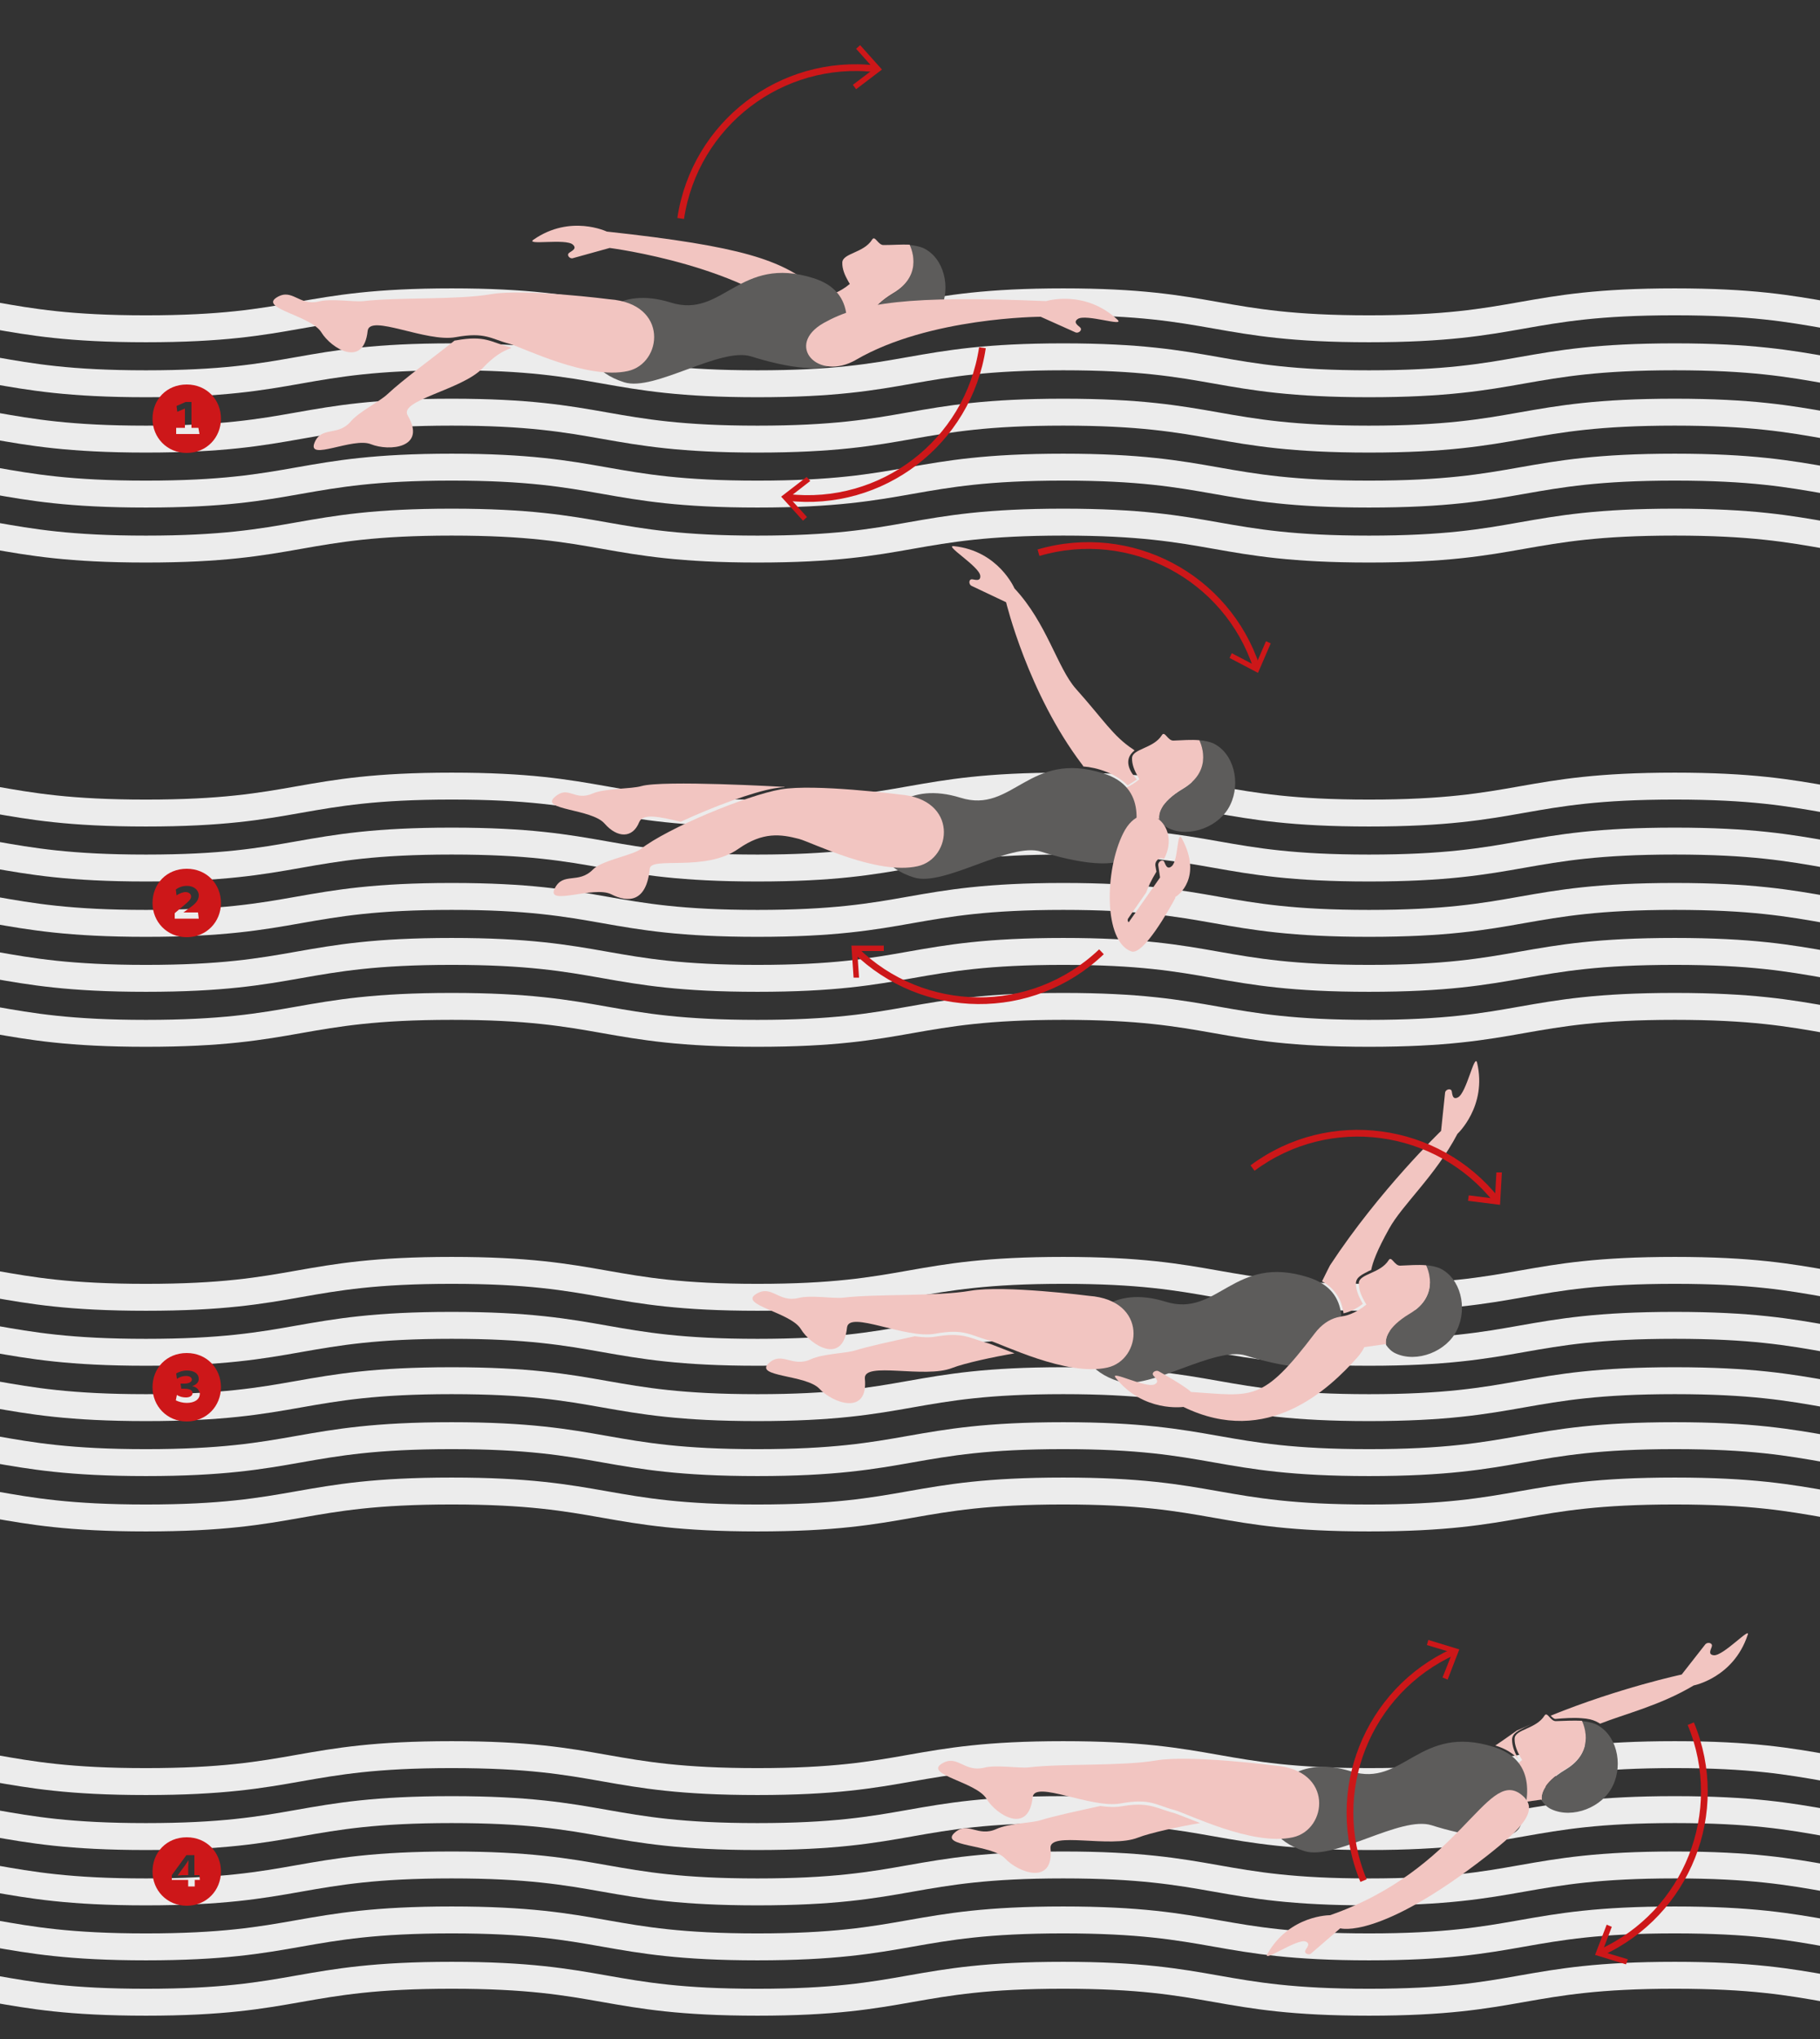 <?xml version="1.0" encoding="utf-8"?>
<!-- Generator: Adobe Illustrator 27.3.1, SVG Export Plug-In . SVG Version: 6.00 Build 0)  -->
<svg version="1.1" id="Capa_1" xmlns="http://www.w3.org/2000/svg" xmlns:xlink="http://www.w3.org/1999/xlink" x="0px" y="0px"
	 viewBox="0 0 500 560" style="enable-background:new 0 0 500 560;" xml:space="preserve">
<rect x="0" y="0" width="500" height="560" fill="#333333" stroke="none"/>
<style type="text/css">
	.st0{fill:none;stroke:#ECECEC;stroke-width:7.394;stroke-miterlimit:10;}
	.st1{fill:none;}
	.st2{enable-background:new    ;}
	.st3{fill:#CD1719;}
	.st4{fill:#F2C5C1;}
	.st5{fill:#5D5C5B;}
	.st6{fill:none;stroke:#CD1719;stroke-width:1.849;stroke-miterlimit:10;}
	.st7{fill:none;stroke:#000000;stroke-width:0.747;stroke-miterlimit:10;}
</style>
<g id="agua">
	<g>
		<g>
			<path class="st0" d="M712.1,90.3c-42,0-42-7.4-84-7.4s-42,7.4-84,7.4s-42-7.4-84-7.4s-42,7.4-84,7.4s-42-7.4-84-7.4
				s-42,7.4-84,7.4s-42-7.4-84-7.4s-42,7.4-84,7.4s-42-7.4-84-7.4s-42,7.4-84,7.4s-42-7.4-84-7.4"/>
		</g>
		<g>
			<path class="st0" d="M712.1,105.4c-42,0-42-7.4-84-7.4s-42,7.4-84,7.4s-42-7.4-84-7.4s-42,7.4-84,7.4s-42-7.4-84-7.4
				s-42,7.4-84,7.4s-42-7.4-84-7.4s-42,7.4-84,7.4s-42-7.4-84-7.4s-42,7.4-84,7.4s-42-7.4-84-7.4"/>
		</g>
		<g>
			<path class="st0" d="M712.1,120.6c-42,0-42-7.4-84-7.4s-42,7.4-84,7.4s-42-7.4-84-7.4s-42,7.4-84,7.4s-42-7.4-84-7.4
				s-42,7.4-84,7.4s-42-7.4-84-7.4s-42,7.4-84,7.4s-42-7.4-84-7.4s-42,7.4-84,7.4s-42-7.4-84-7.4"/>
		</g>
		<g>
			<path class="st0" d="M712.1,135.7c-42,0-42-7.4-84-7.4s-42,7.4-84,7.4s-42-7.4-84-7.4s-42,7.4-84,7.4s-42-7.4-84-7.4
				s-42,7.4-84,7.4s-42-7.4-84-7.4s-42,7.4-84,7.4s-42-7.4-84-7.4s-42,7.4-84,7.4s-42-7.4-84-7.4"/>
		</g>
		<g>
			<path class="st0" d="M712.1,150.8c-42,0-42-7.4-84-7.4s-42,7.4-84,7.4s-42-7.4-84-7.4s-42,7.4-84,7.4s-42-7.4-84-7.4
				s-42,7.4-84,7.4s-42-7.4-84-7.4s-42,7.4-84,7.4s-42-7.4-84-7.4s-42,7.4-84,7.4s-42-7.4-84-7.4"/>
		</g>
	</g>
</g>
<g id="agua_00000021100680276302078550000012812856652892117934_">
	<g>
		<g>
			<path class="st0" d="M712.1,223.3c-42,0-42-7.4-84-7.4s-42,7.4-84,7.4s-42-7.4-84-7.4s-42,7.4-84,7.4s-42-7.4-84-7.4
				s-42,7.4-84,7.4s-42-7.4-84-7.4s-42,7.4-84,7.4s-42-7.4-84-7.4s-42,7.4-84,7.4s-42-7.4-84-7.4"/>
		</g>
		<g>
			<path class="st0" d="M712.1,238.4c-42,0-42-7.4-84-7.4s-42,7.4-84,7.4s-42-7.4-84-7.4s-42,7.4-84,7.4s-42-7.4-84-7.4
				s-42,7.4-84,7.4s-42-7.4-84-7.4s-42,7.4-84,7.4s-42-7.4-84-7.4s-42,7.4-84,7.4s-42-7.4-84-7.4"/>
		</g>
		<g>
			<path class="st0" d="M712.1,253.6c-42,0-42-7.4-84-7.4s-42,7.4-84,7.4s-42-7.4-84-7.4s-42,7.4-84,7.4s-42-7.4-84-7.4
				s-42,7.4-84,7.4s-42-7.4-84-7.4s-42,7.4-84,7.4s-42-7.4-84-7.4s-42,7.4-84,7.4s-42-7.4-84-7.4"/>
		</g>
		<g>
			<path class="st0" d="M712.1,268.7c-42,0-42-7.4-84-7.4s-42,7.4-84,7.4s-42-7.4-84-7.4s-42,7.4-84,7.4s-42-7.4-84-7.4
				s-42,7.4-84,7.4s-42-7.4-84-7.4s-42,7.4-84,7.4s-42-7.4-84-7.4s-42,7.4-84,7.4s-42-7.4-84-7.4"/>
		</g>
		<g>
			<path class="st0" d="M712.1,283.8c-42,0-42-7.4-84-7.4s-42,7.4-84,7.4s-42-7.4-84-7.4s-42,7.4-84,7.4s-42-7.4-84-7.4
				s-42,7.4-84,7.4s-42-7.4-84-7.4s-42,7.4-84,7.4s-42-7.4-84-7.4s-42,7.4-84,7.4s-42-7.4-84-7.4"/>
		</g>
	</g>
</g>
<g id="agua_00000170962564589192699840000003779727756496242070_">
	<g>
		<g>
			<path class="st0" d="M712.1,356.3c-42,0-42-7.4-84-7.4s-42,7.4-84,7.4s-42-7.4-84-7.4s-42,7.4-84,7.4s-42-7.4-84-7.4
				s-42,7.4-84,7.4s-42-7.4-84-7.4s-42,7.4-84,7.4s-42-7.4-84-7.4s-42,7.4-84,7.4s-42-7.4-84-7.4"/>
		</g>
		<g>
			<path class="st0" d="M712.1,371.4c-42,0-42-7.4-84-7.4s-42,7.4-84,7.4s-42-7.4-84-7.4s-42,7.4-84,7.4s-42-7.4-84-7.4
				s-42,7.4-84,7.4s-42-7.4-84-7.4s-42,7.4-84,7.4s-42-7.4-84-7.4s-42,7.4-84,7.4s-42-7.4-84-7.4"/>
		</g>
		<g>
			<path class="st0" d="M712.1,386.6c-42,0-42-7.4-84-7.4s-42,7.4-84,7.4s-42-7.4-84-7.4s-42,7.4-84,7.4s-42-7.4-84-7.4
				s-42,7.4-84,7.4s-42-7.4-84-7.4s-42,7.4-84,7.4s-42-7.4-84-7.4s-42,7.4-84,7.4s-42-7.4-84-7.4"/>
		</g>
		<g>
			<path class="st0" d="M712.1,401.7c-42,0-42-7.4-84-7.4s-42,7.4-84,7.4s-42-7.4-84-7.4s-42,7.4-84,7.4s-42-7.4-84-7.4
				s-42,7.4-84,7.4s-42-7.4-84-7.4s-42,7.4-84,7.4s-42-7.4-84-7.4s-42,7.4-84,7.4s-42-7.4-84-7.4"/>
		</g>
		<g>
			<path class="st0" d="M712.1,416.9c-42,0-42-7.4-84-7.4s-42,7.4-84,7.4s-42-7.4-84-7.4s-42,7.4-84,7.4s-42-7.4-84-7.4
				s-42,7.4-84,7.4s-42-7.4-84-7.4s-42,7.4-84,7.4s-42-7.4-84-7.4s-42,7.4-84,7.4s-42-7.4-84-7.4"/>
		</g>
	</g>
</g>
<g id="agua_00000162321352446162168990000012949264204339966876_">
	<g>
		<g>
			<path class="st0" d="M712.1,489.3c-42,0-42-7.4-84-7.4s-42,7.4-84,7.4s-42-7.4-84-7.4s-42,7.4-84,7.4s-42-7.4-84-7.4
				s-42,7.4-84,7.4s-42-7.4-84-7.4s-42,7.4-84,7.4s-42-7.4-84-7.4s-42,7.4-84,7.4s-42-7.4-84-7.4"/>
		</g>
		<g>
			<path class="st0" d="M712.1,504.4c-42,0-42-7.4-84-7.4s-42,7.4-84,7.4s-42-7.4-84-7.4s-42,7.4-84,7.4s-42-7.4-84-7.4
				s-42,7.4-84,7.4s-42-7.4-84-7.4s-42,7.4-84,7.4s-42-7.4-84-7.4s-42,7.4-84,7.4s-42-7.4-84-7.4"/>
		</g>
		<g>
			<path class="st0" d="M712.1,519.6c-42,0-42-7.4-84-7.4s-42,7.4-84,7.4s-42-7.4-84-7.4s-42,7.4-84,7.4s-42-7.4-84-7.4
				s-42,7.4-84,7.4s-42-7.4-84-7.4s-42,7.4-84,7.4s-42-7.4-84-7.4s-42,7.4-84,7.4s-42-7.4-84-7.4"/>
		</g>
		<g>
			<path class="st0" d="M712.1,534.7c-42,0-42-7.4-84-7.4s-42,7.4-84,7.4s-42-7.4-84-7.4s-42,7.4-84,7.4s-42-7.4-84-7.4
				s-42,7.4-84,7.4s-42-7.4-84-7.4s-42,7.4-84,7.4s-42-7.4-84-7.4s-42,7.4-84,7.4s-42-7.4-84-7.4"/>
		</g>
		<g>
			<path class="st0" d="M712.1,549.9c-42,0-42-7.4-84-7.4s-42,7.4-84,7.4s-42-7.4-84-7.4s-42,7.4-84,7.4s-42-7.4-84-7.4
				s-42,7.4-84,7.4s-42-7.4-84-7.4s-42,7.4-84,7.4s-42-7.4-84-7.4s-42,7.4-84,7.4s-42-7.4-84-7.4"/>
		</g>
	</g>
</g>
<rect x="37.3" y="105.6" class="st1" width="47.9" height="22.6"/>
<g class="st2">
	<path class="st3" d="M51.3,105.6c5.5,0,9.4,4.2,9.4,9.4c0,5.2-4,9.4-9.4,9.4s-9.4-4.2-9.4-9.4C41.9,109.7,45.8,105.6,51.3,105.6z
		 M54.5,117.5h-1.9v-7.1H51l-2.5,1.1l0.2,1.6l2.1-0.9v5.3h-2.4v1.7h6.4L54.5,117.5z"/>
</g>
<rect x="37.3" y="238.6" class="st1" width="47.9" height="22.6"/>
<g class="st2">
	<path class="st3" d="M51.3,238.6c5.5,0,9.4,4.2,9.4,9.4s-4,9.4-9.4,9.4s-9.4-4.2-9.4-9.4C41.9,242.7,45.8,238.6,51.3,238.6z
		 M54.4,250.6h-4l2.3-1.7c1.2-0.9,1.9-1.8,1.9-3c0-1.5-1.4-2.6-3.2-2.6c-1.3,0-2.3,0.4-3.1,1l0.2,1.6c0.8-0.5,1.7-0.9,2.5-0.9
		s1.5,0.5,1.5,1.2c0,0.6-0.4,1.1-1.2,1.8l-3.3,2.8v1.5h6.6L54.4,250.6z"/>
</g>
<rect x="37.3" y="371.6" class="st1" width="47.9" height="22.6"/>
<g class="st2">
	<path class="st3" d="M51.3,371.6c5.5,0,9.4,4.2,9.4,9.4c0,5.2-4,9.4-9.4,9.4s-9.4-4.2-9.4-9.4C41.9,375.7,45.8,371.6,51.3,371.6z
		 M52.8,380.7L52.8,380.7c1.1-0.4,1.8-1,1.8-2c0-1.4-1.2-2.3-3.3-2.3c-1.1,0-2.2,0.4-2.9,0.8l0.2,1.5c0.7-0.5,1.6-0.8,2.5-0.8
		c1,0,1.6,0.4,1.6,1S52,380,50.6,380h-1l0.2,1.4h0.7c1.6,0,2.4,0.4,2.4,1.2c0,0.7-0.7,1.2-1.8,1.2c-0.9,0-1.8-0.2-2.5-0.7l-0.3,1.5
		c0.8,0.4,1.9,0.7,3,0.7c2.1,0,3.6-0.9,3.6-2.6C54.7,381.7,54,380.9,52.8,380.7z"/>
</g>
<rect x="37.3" y="504.6" class="st1" width="47.9" height="22.6"/>
<g class="st2">
	<path class="st3" d="M51.3,504.6c5.5,0,9.4,4.2,9.4,9.4c0,5.2-4,9.4-9.4,9.4s-9.4-4.2-9.4-9.4C41.9,508.7,45.8,504.6,51.3,504.6z
		 M54.8,515h-1.4v-5.5h-2.2l-4,5.5v1.3h4.5v1.8h1.8v-1.8h1.4L54.8,515L54.8,515z M50.1,515l-1.3,0.1l1-1.4l0.9-1.2l1.1-1.6l-0.1,1.8
		v2.3L50.1,515L50.1,515z"/>
</g>
<g id="nadadora-cuatro">
	<path class="st4" d="M407.6,486.5c0,0,5.4,2,11.9-4.3s5,11.9,5,11.9l-17.6,2.5L407.6,486.5z"/>
	<g>
		<path class="st5" d="M430.1,486c8.7-5.2,4.5-13.3,4.5-13.3c1.4,0.1,2.7,0.4,3.7,0.8c5.8,2.7,7.7,10.9,4.8,16.9
			c-2.8,6-11.1,9.2-16.9,6.5c-1.1-0.5-1.9-1.3-2.6-2.3C423.3,493.2,423.6,489.9,430.1,486z"/>
		<path class="st4" d="M434.6,472.6c0,0.1,4.3,8.1-4.5,13.3c-6.5,3.9-6.8,7.2-6.5,8.6c-1.3-1.9-2.1-4.4-3.2-7.1
			c-1.3-3.1-4.4-6.3-4.3-9.9c0.1-2.6,5.9-2.6,8.2-6.3c0.8-1.3,1.6,1.6,3.2,1.5C429.9,472.6,432.4,472.5,434.6,472.6z"/>
	</g>
	<path class="st5" d="M348.4,496.5c-0.6,3.8,1.7,9.3,10,11.9c8.3,2.6,26.4-9.8,34.9-7.1s22.6,5.7,24.5-0.1c1.8-5.8,5-17.5-7.4-21.4
		c-20.5-6.5-24.8,11.2-39.2,6.7C356.7,482,349.5,490.4,348.4,496.5z"/>
	<g>
		<path class="st4" d="M417.2,483.2c-1-1.7-1.8-3.5-1.8-5.5c0.1-1.7,1.8-2.4,3.5-3.3c0.6-0.3,1.3-0.6,1.9-0.9
			c-1.4,0.6-2.7,1.2-4.1,1.8c0,0-3.5,2.5-5.9,4.1C413.5,480.2,415.6,481.5,417.2,483.2z"/>
		<path class="st4" d="M470.8,454.6c-1.8-0.2-0.6-1.8-0.5-2.5c0.2-0.9-1.2-1.2-1.8-0.5l-6.5,8.3c0,0-17,3.6-36,11.3l0,0
			c0.4,0.4,0.9,0.9,1.3,0.9c2.3-0.2,4.9-0.4,7.2-0.2c1.7,0.1,3,0.4,4,0.9c0.4,0.2,0.8,0.4,1.1,0.6c6.8-2.7,16.5-5,25.7-10.5
			c0,0,10.9-2.1,14.8-13.8C481.2,446.4,473.4,454.9,470.8,454.6z"/>
	</g>
	<path class="st4" d="M283.7,493.6c0.5-4.8,16.1,3.2,24.2,1.7s9.7,0.5,14.7,1.8c3.7,1,21.4,10,32.6,7.5c9.5-2.1,11.3-18.5-5-19.7
		c0,0-23.3-3-32.6-1.4c-9.3,1.6-25.7,0.8-35,1.9c-2.8,0.3-8.9-0.8-12.3,0.1c-5.5,1.3-7.3-3.8-11.6-1.1c-4.8,3,9.5,5,12.3,9.6
		C273.7,498.5,282.6,504,283.7,493.6z"/>
	<path class="st4" d="M326.4,499.4c-1.8-0.7-3.3-1.3-4-1.5c-1.2-0.3-2.2-0.7-3.2-1c-2.9-1-5.3-1.8-11.2-0.8
		c-1.7,0.3-3.6,0.2-5.7-0.1c-6.4,1.4-12.9,2.8-16.4,3.9c-2.6,0.8-8.9,0.9-12.1,2.4c-5.2,2.4-7.9-2.3-11.6,1.1
		c-4.1,3.8,10.2,3.1,13.9,7c3.6,3.9,13.5,7.6,12.5-2.8c-0.4-4.8,16.4,0.1,24-2.9c3.3-1.3,11.6-3.1,17.1-4
		C328.5,500.2,327.4,499.8,326.4,499.4z"/>
	<path class="st4" d="M365.4,526c0,0-11.1-0.1-17.2,10.6c-1.5,2.6,7.9-4.1,10.4-3.4c1.7,0.6,0.2,1.9,0,2.5c-0.4,0.8,1,1.4,1.6,0.8
		l8-6.9c0,0,10.6,3.3,40.3-19.9c9.9-7.8,14.8-12.9,9.2-17C408.3,485.9,401.3,513.5,365.4,526z"/>
	<g>
		<g>
			<path class="st6" d="M374.6,516.5c-10.1-24.3,1-52.1,24.8-62.9"/>
			<g>
				<polygon class="st3" points="397.7,461.3 396.3,460.7 399,453.9 392,451.8 392.4,450.4 400.9,453 				"/>
			</g>
		</g>
	</g>
	<g>
		<g>
			<path class="st6" d="M464.5,473.4c10.1,24.3-1,52.1-24.8,62.9"/>
			<g>
				<polygon class="st3" points="441.4,528.6 442.8,529.2 440.2,536 447.2,538.1 446.7,539.5 438.2,536.9 				"/>
			</g>
		</g>
	</g>
</g>
<g id="nadadora-tres">
	<path class="st4" d="M364.8,361.4c0,0,5.4,2,11.9-4.3s5,11.9,5,11.9l-17.6,2.5L364.8,361.4z"/>
	<g>
		<path class="st5" d="M387.3,360.8c8.7-5.2,4.5-13.3,4.5-13.3c1.4,0.1,2.7,0.4,3.7,0.8c5.8,2.7,7.7,10.9,4.8,16.9
			c-2.8,6-11.1,9.2-16.9,6.5c-1.1-0.5-1.9-1.3-2.6-2.3C380.5,368,380.7,364.7,387.3,360.8z"/>
		<path class="st4" d="M391.8,347.5c0,0.1,4.3,8.1-4.5,13.3c-6.5,3.9-6.8,7.2-6.5,8.6c-1.3-1.9-2.1-4.4-3.2-7.1
			c-1.3-3.1-4.4-6.3-4.3-9.9c0.1-2.6,5.9-2.6,8.2-6.3c0.8-1.3,1.6,1.6,3.2,1.5C387.1,347.5,389.6,347.3,391.8,347.5z"/>
	</g>
	<path class="st5" d="M297.4,367.5c-0.6,3.8,1.7,9.3,10,11.9c8.3,2.6,26.4-9.8,34.9-7.1c8.5,2.7,22.6,5.7,24.5-0.1
		c1.8-5.8,5-17.5-7.4-21.4c-20.5-6.5-24.8,11.2-39.2,6.7C305.7,353,298.5,361.4,297.4,367.5z"/>
	<path class="st4" d="M369.1,360.7c1.8-0.4,3.6-1.3,5.3-2.6c-1-1.8-1.9-3.6-1.9-5.7c0.1-1.7,1.8-2.4,3.5-3.3
		c0.2-0.1,0.5-0.2,0.7-0.3c0.4-2.1,1.6-5.4,4.9-11.3c3.6-6.6,12.7-14.5,18.8-26.1c0,0,8.2-7.6,5.4-19.5c-0.7-2.9-2.9,8.4-5.3,9.5
		c-1.6,0.8-1.5-1.2-1.7-1.8c-0.3-0.8-1.7-0.4-1.8,0.5l-1.1,10.5c0,0-16.9,16.2-30.5,36.9c0,0-1.3,2.5-2.2,4.4
		C366.7,353.9,368.6,356.8,369.1,360.7z"/>
	<path class="st4" d="M232.7,364.6c0.5-4.8,16.1,3.2,24.2,1.7c8.1-1.5,9.7,0.5,14.7,1.8c3.7,1,21.4,10,32.6,7.5
		c9.5-2.1,11.3-18.5-5-19.7c0,0-23.3-3-32.6-1.4c-9.3,1.6-25.7,0.8-35,1.9c-2.8,0.3-8.9-0.8-12.3,0.1c-5.5,1.3-7.3-3.8-11.6-1.1
		c-4.8,3,9.5,5,12.3,9.6C222.7,369.5,231.6,375,232.7,364.6z"/>
	<path class="st4" d="M275.4,370.4c-1.8-0.7-3.3-1.3-4-1.5c-1.2-0.3-2.2-0.7-3.2-1c-2.9-1-5.3-1.8-11.2-0.8
		c-1.7,0.3-3.6,0.2-5.7-0.1c-6.4,1.4-12.9,2.8-16.4,3.9c-2.6,0.8-8.9,0.9-12.1,2.4c-5.2,2.4-7.9-2.3-11.6,1.1
		c-4.1,3.8,10.2,3.1,13.9,7c3.6,3.9,13.5,7.6,12.5-2.8c-0.4-4.8,16.4,0.1,24-2.9c3.3-1.3,11.6-3.1,17.1-4
		C277.5,371.2,276.4,370.8,275.4,370.4z"/>
	<path class="st4" d="M325.1,386.4c0,0-11,1.6-18.6-8c-1.8-2.3,8.4,3,10.7,1.8c1.6-0.8,0-1.9-0.4-2.5c-0.5-0.8,0.8-1.5,1.5-1.1
		c0,0,7.5,4.2,8.9,5.7c17.1,1.1,19.5,3,34-16.1c7.3-9.7,19.9-2.7,11.7,6.6C365.2,381.4,348.3,397.7,325.1,386.4z"/>
	<g>
		<g>
			<path class="st6" d="M344.1,320.8c21.1-15.7,50.8-11.6,67,8.8"/>
			<g>
				<polygon class="st3" points="403.3,329.8 403.5,328.3 410.7,329.2 411.1,322 412.6,322 412.1,330.9 				"/>
			</g>
		</g>
	</g>
</g>
<g id="nadadora-dos">
	<g>
		<g>
			<path class="st6" d="M285.3,151.8c25.3-7.4,51.7,6.6,59.9,31.4"/>
			<g>
				<polygon class="st3" points="337.8,180.7 338.4,179.4 344.9,182.8 347.8,176.1 349.1,176.7 345.6,184.8 				"/>
			</g>
		</g>
	</g>
	<g>
		<g>
			<path class="st6" d="M302.6,261.4c-19.1,18.2-49,17.8-67.6-0.5"/>
			<g>
				<polygon class="st3" points="242.8,259.7 242.8,261.2 235.5,261.2 236,268.5 234.5,268.5 233.9,259.7 				"/>
			</g>
		</g>
	</g>
	<path class="st4" d="M302.5,217.1c0,0,5.4,2,11.9-4.3s5,11.9,5,11.9l-9.2,1.3L302.5,217.1z"/>
	<g>
		<path class="st5" d="M325,216.6c8.7-5.2,4.5-13.3,4.5-13.3c1.4,0.1,2.7,0.4,3.7,0.8c5.8,2.7,7.7,10.9,4.8,16.9
			c-2.8,6-11.1,9.2-16.9,6.5c-1.1-0.5-1.9-1.3-2.6-2.3C318.2,223.8,318.4,220.5,325,216.6z"/>
		<path class="st4" d="M329.5,203.3c0,0.1,4.3,8.1-4.5,13.3c-6.5,3.9-6.8,7.2-6.5,8.6c-1.3-1.9-2.1-4.4-3.2-7.1
			c-1.3-3.1-4.4-6.3-4.3-9.9c0.1-2.6,5.9-2.6,8.2-6.3c0.8-1.3,1.6,1.6,3.2,1.5C324.8,203.3,327.3,203.1,329.5,203.3z"/>
	</g>
	<path class="st5" d="M241.1,229.1c-0.6,3.8,1.7,9.3,10,11.9c8.3,2.6,26.4-9.8,34.9-7.1s22.6,5.7,24.5-0.1c1.8-5.8,5-17.5-7.4-21.4
		c-20.5-6.5-24.8,11.2-39.2,6.7C249.4,214.6,242.2,223,241.1,229.1z"/>
	<path class="st4" d="M178.5,238.6c0.3-3.5,15.2,1,24.4-5.5c6.7-4.7,11.6-4,16.6-2.7c3.7,1,21.4,10,32.6,7.5
		c9.5-2.1,11.3-18.5-5-19.7c0,0-23.3-3-32.6-1.4s-31.1,10.6-38.5,16.4c-2.2,1.7-10.7,3.1-13.1,5.6c-4,4.1-8.2,0.6-10.5,5.2
		c-2.5,5,10.7-0.8,15.5,1.6C172.6,248,177.6,247.8,178.5,238.6z"/>
	<g>
		<path class="st4" d="M297.3,210c-14.9-19.6-20.9-44.6-20.9-44.6l-9.5-4.5c-0.8-0.4-0.8-1.8,0.1-1.8c0.6,0,2.5,0.8,2.3-1
			c-0.3-2.6-10.2-8.5-7.2-8.1c12.2,1.3,16.6,11.6,16.6,11.6c8.9,9.5,11.8,21.9,16.9,27.6c7.6,8.5,10.2,13,15.7,16.6
			c0,0,0.3,0.2,0.4,0.3c-1.3,1-2.8,3-0.7,6.3l1.3,1.7l-2.5,1.6c-3.3-3.3-8.3-4.9-12.2-5.2C297.5,210.2,297.3,210,297.3,210z"/>
	</g>
	<path class="st4" d="M166.1,226.2c3.5,4,7.7,4.1,9.5-0.4c1-2.5,5.6-1.5,11.4-0.1c9-4.2,19.9-8.2,25.8-9.2c0.8-0.1,1.8-0.3,2.8-0.3
		c-0.1-0.1-0.3-0.1-0.5-0.1c-0.1,0-33-1.9-38.9-0.2c-2.7,0.8-10.1,0.6-13.3,2c-5.2,2.3-6.7-2.4-10.5,1
		C148.2,222.5,162.6,222.1,166.1,226.2z"/>
	<g>
		<path class="st4" d="M319.3,237.1C319.2,237.1,319.2,237,319.3,237.1c0-0.1-0.1,0-0.2,0.1s-0.1,0.2-0.1,0.3v0.1
			c0.1-0.1,0.2-0.3,0.3-0.4C319.2,237.2,319.2,237.1,319.3,237.1z"/>
		<path class="st4" d="M322.8,246.4c0-0.1-0.1-0.1-0.1-0.2l-8.4,2.3l-3.2,4.6c-0.1,0.2-0.4,0.3-0.6,0.3c-0.1,0-0.3,0-0.4-0.1
			c-0.3-0.2-0.4-0.6-0.2-1l5-7.2c0.5-1.5,1.4-3.4,2.8-5.7l-0.3-1.7c-0.1-0.9,0.5-1.6,1.1-1.9c0.5-0.2,0.9-0.1,1.3,0.1
			c5-9.5-5.9-17.7-11.2-7.1c-5.2,10.3-5.4,29.8,2.2,32.5c3.3,1.2,10.5-11.7,12.1-14.7C323,246.6,322.9,246.5,322.8,246.4z"/>
	</g>
	<path class="st4" d="M323.4,246c0,0,7.1-4.9,1.3-15.7c-1.4-2.6-0.9,6-2.8,7.6c-1.4,1.2-1.8-0.8-2.1-1.3c-0.5-0.7-1.7,0.1-1.6,1
		l0.5,3.4l-9.8,14h1.6L323.4,246z"/>
</g>
<g id="nadadora-uno_00000009566343847840895840000001853881731567307696_">
	<g>
		<g>
			<g>
				<path class="st6" d="M269.9,95.5c-3.9,26-27.7,44.1-53.6,41.1"/>
				<g>
					<polygon class="st3" points="221.6,131 222.6,132.1 216.8,136.6 221.7,142 220.6,143 214.6,136.4 					"/>
				</g>
			</g>
		</g>
		<g>
			<g>
				<path class="st6" d="M187,60c3.9-26,27.7-44.1,53.6-41.1"/>
				<g>
					<polygon class="st3" points="235.2,24.5 234.3,23.3 240.1,18.9 235.2,13.4 236.3,12.4 242.3,19.1 					"/>
				</g>
			</g>
		</g>
		<g>
			<path class="st4" d="M166.7,63.6c0,0-10-4.8-20.1,2.2c-2.5,1.7,8.9-0.4,10.8,1.4c1.3,1.2-0.6,1.8-1.1,2.3
				c-0.7,0.6,0.3,1.7,1.1,1.4l10.1-2.8c0,0,38.4,4.9,54.2,21.8c8.3,8.9,11.6-3.7,1.8-11.3C214.4,71.5,204.5,67.7,166.7,63.6z"/>
			<path class="st4" d="M222.9,81.1c0,0,5.4,2,11.9-4.3s5,11.9,5,11.9l-9.2,1.3L222.9,81.1z"/>
			<g>
				<path class="st5" d="M245.4,80.6c8.7-5.2,4.5-13.3,4.5-13.3c1.4,0.1,2.7,0.4,3.7,0.8c5.8,2.7,7.7,10.9,4.8,16.9
					c-2.8,6-11.1,9.2-16.9,6.5c-1.1-0.5-1.9-1.3-2.6-2.3C238.6,87.8,238.9,84.5,245.4,80.6z"/>
				<path class="st4" d="M249.9,67.2c0,0.1,4.3,8.1-4.5,13.3c-6.5,3.9-6.8,7.2-6.5,8.6c-1.3-1.9-2.1-4.4-3.2-7.1
					c-1.3-3.1-4.4-6.3-4.3-9.9c0.1-2.6,5.9-2.6,8.2-6.3c0.8-1.3,1.6,1.6,3.2,1.5C245.2,67.3,247.7,67.1,249.9,67.2z"/>
			</g>
			<path class="st5" d="M161.5,93.1c-0.6,3.8,1.7,9.3,10,11.9s26.4-9.8,34.9-7.1c8.5,2.7,22.6,5.7,24.5-0.1c1.8-5.8,5-17.5-7.4-21.4
				c-20.5-6.5-24.8,11.2-39.2,6.7C169.9,78.6,162.6,87,161.5,93.1z"/>
			<path class="st4" d="M287.4,82.7c0,0,10.6-3.3,19.6,5.1c2.2,2.1-8.7-1.7-10.9-0.2c-1.5,1,0.3,1.9,0.7,2.4
				c0.6,0.7-0.5,1.6-1.3,1.3l-9.6-4.3c0,0-30.6,0.1-50.7,11.8c-10.5,6.1-19.7-4-8.9-10.1C236.3,83.1,249.4,81.1,287.4,82.7z"/>
			<path class="st4" d="M101,90.9c0.5-4.8,16.1,3.2,24.2,1.7c8.1-1.5,9.7,0.5,14.7,1.8c3.7,1,21.4,10,32.6,7.5
				c9.5-2.1,11.3-18.5-5-19.7c0,0-23.3-3-32.6-1.4c-9.4,1.6-25.7,0.8-35,1.9c-2.8,0.3-8.9-0.8-12.3,0.1c-5.5,1.3-7.3-3.8-11.6-1.1
				c-4.8,3,9.5,5,12.3,9.6C91,95.7,99.9,101.2,101,90.9z"/>
			<path class="st4" d="M139.9,95.3c-5-1.3-6.6-3.3-14.7-1.8c-0.1,0-0.3,0-0.4,0.1c-6.4,5.1-13.9,10.5-18.4,14.7
				c-2,1.9-7.6,4.7-9.9,7.3c-3.6,4.4-8.2,1.3-10.1,6c-2.1,5.2,10.6-1.6,15.5,0.4c5,2,15.4,1.1,10.1-7.9c-2.5-4.2,14.8-7,20.5-12.9
				c3.4-3.6,5.7-4.8,7.9-5.6C140.3,95.4,140.1,95.3,139.9,95.3z"/>
		</g>
	</g>
</g>
<line class="st7" x1="191.1" y1="-19" x2="191.1" y2="-124"/>
<line class="st7" x1="250.4" y1="-19" x2="250.4" y2="-124"/>
<line class="st7" x1="309.7" y1="-19" x2="309.7" y2="-124"/>
<line class="st7" x1="369" y1="-19" x2="369" y2="-124"/>
</svg>
